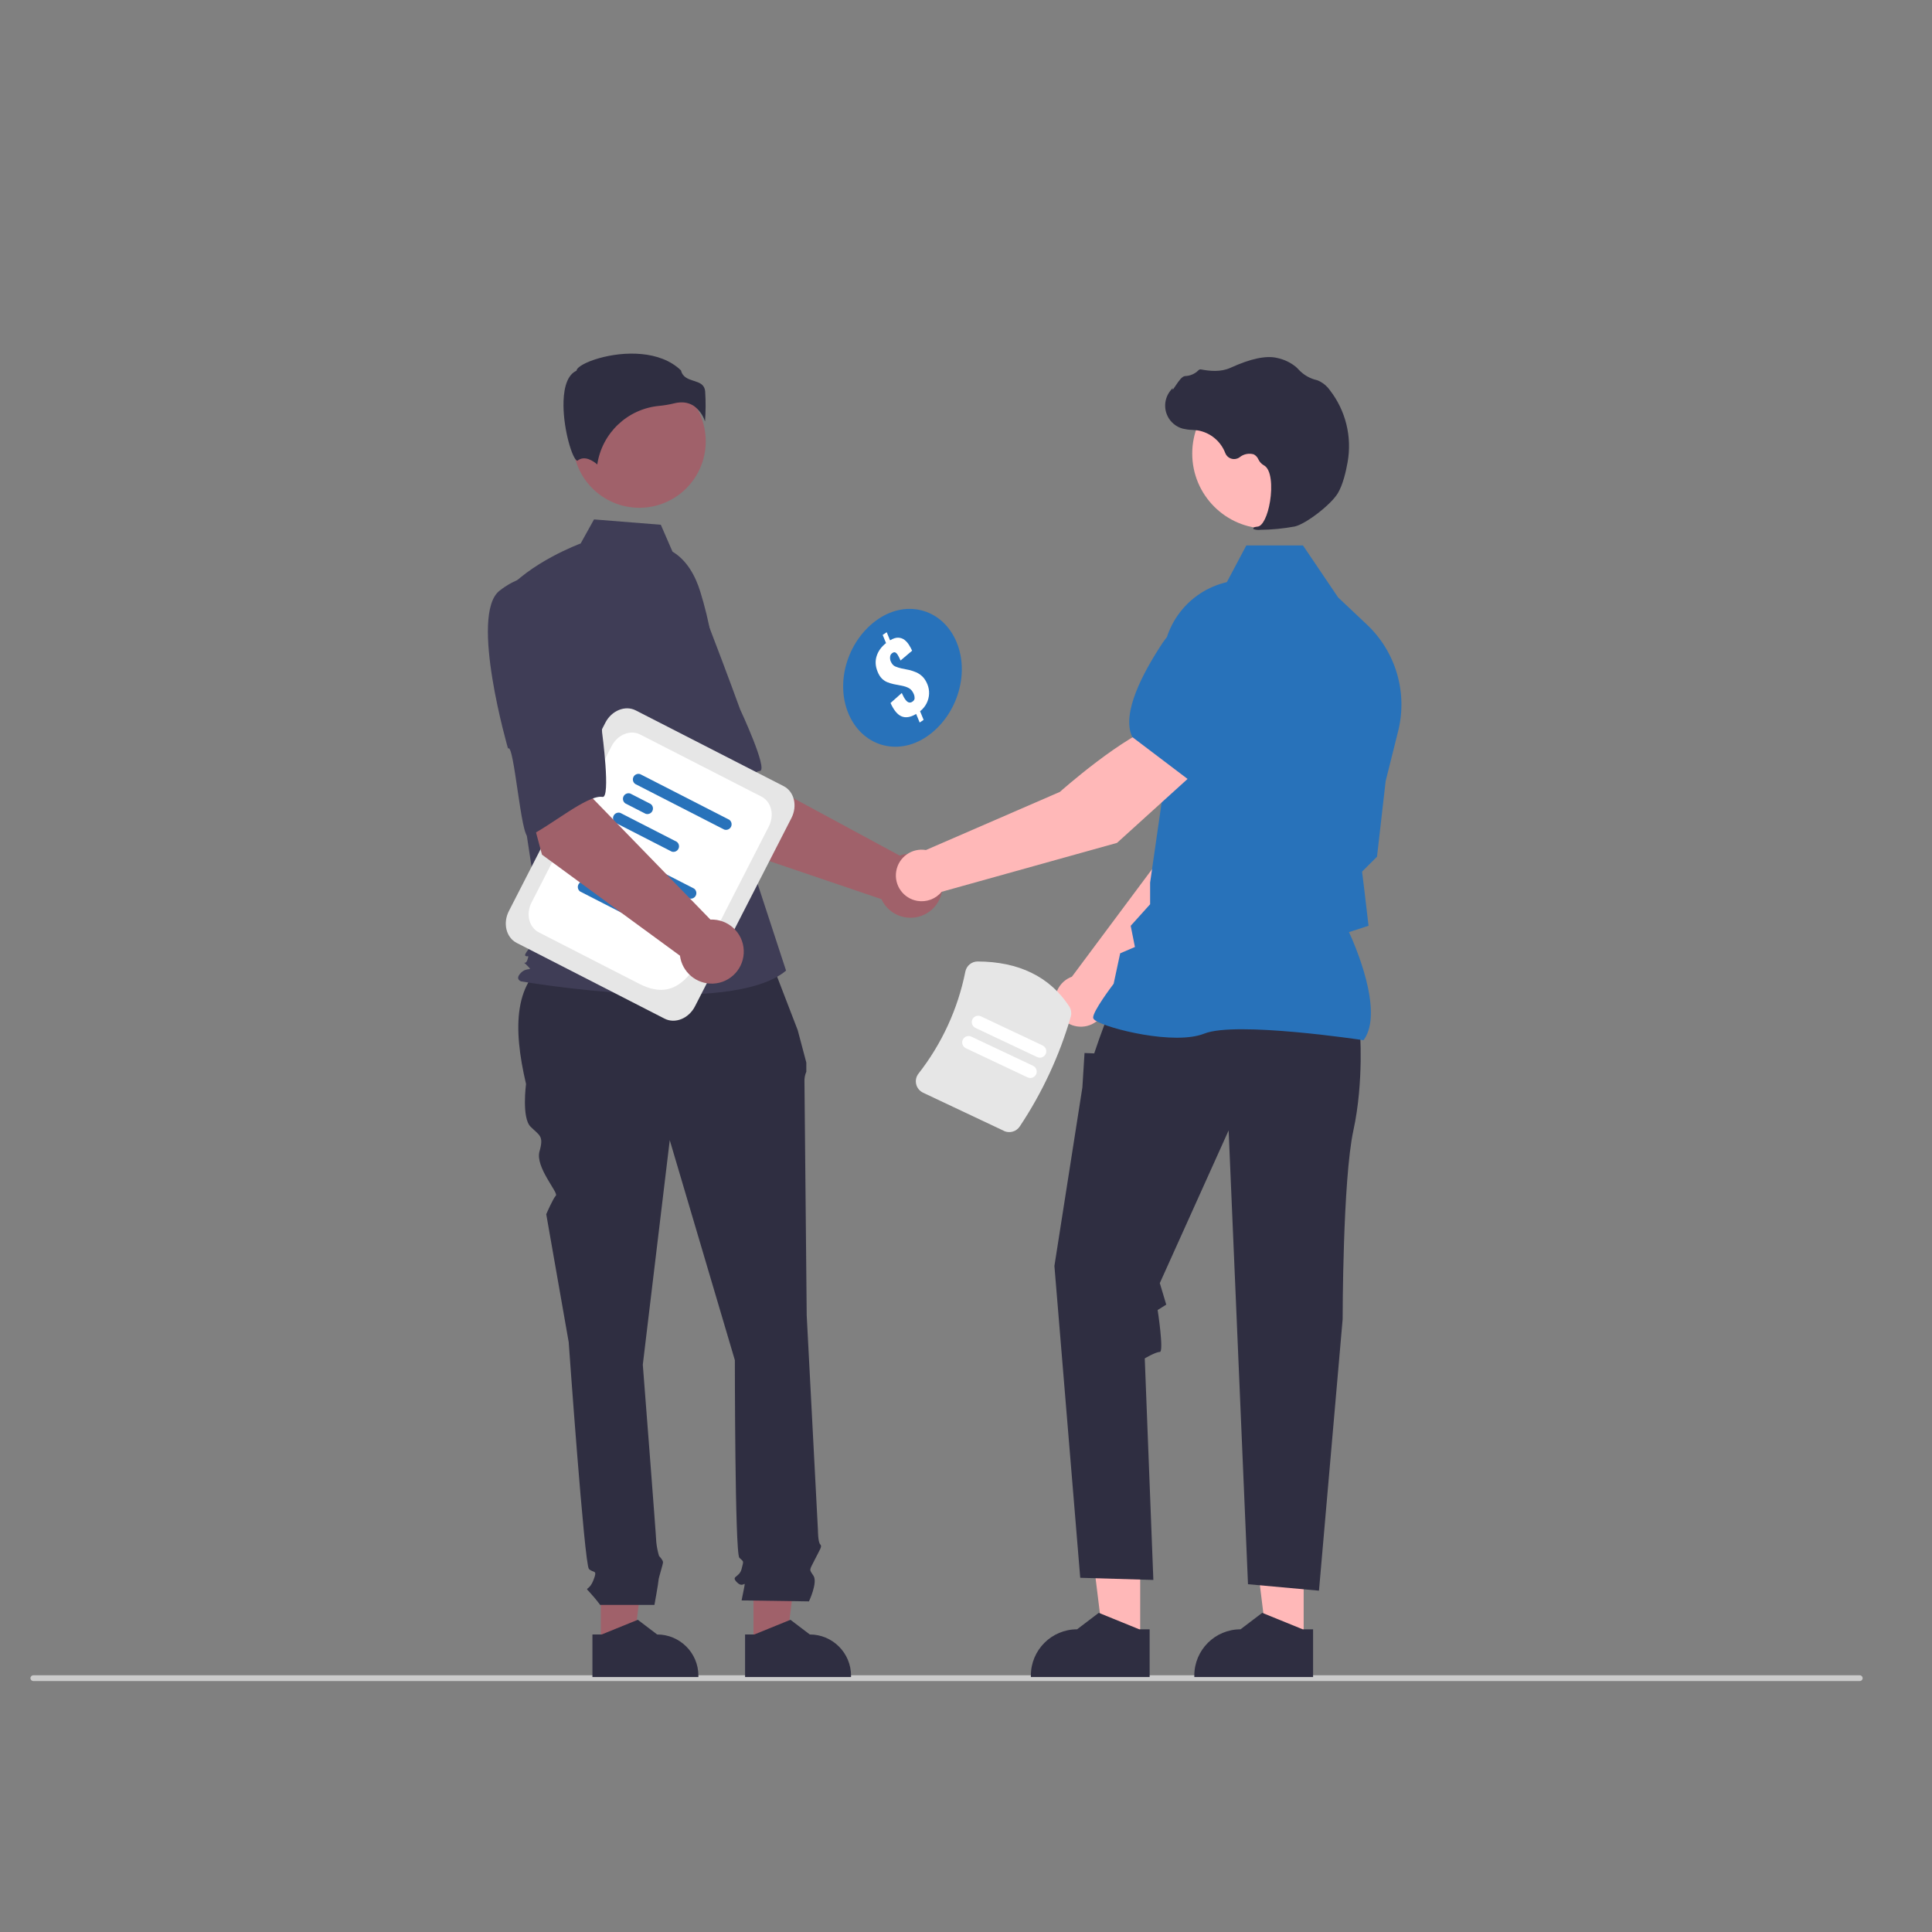 <?xml version="1.0" encoding="UTF-8"?><svg id="Layer_1" xmlns="http://www.w3.org/2000/svg" viewBox="0 0 800 800"><rect x="0" y="0" width="800" height="800" fill="#808080" stroke="none"/><defs><style>.cls-1{fill:#2f2e41;}.cls-2{fill:#fff;}.cls-3{fill:#3f3d56;}.cls-4{fill:#2872ba;}.cls-5{fill:#e6e6e6;}.cls-6{fill:#ffb8b8;}.cls-7{fill:#a0616a;}.cls-8{fill:#ccc;}</style></defs><path class="cls-8" d="M771.28,694.89c0,.66-.53,1.19-1.18,1.19H13.8c-.66,0-1.19-.53-1.19-1.19s.53-1.19,1.19-1.19H770.09c.66,0,1.19,.53,1.19,1.18h0Z"/><path class="cls-7" d="M297.93,349.57l-28.65-45,33.18-17.77,8.71,34.33,61.36,33.15c6.89-2.48,14.49,1.1,16.97,7.99,2.48,6.89-1.1,14.49-7.99,16.97-6.47,2.33-13.65-.67-16.53-6.92l-67.04-22.77Z"/><path class="cls-3" d="M248.35,250.6c-9,13.22,22.99,61.26,22.99,61.26,1.56-3.36,16.46,34.37,18.95,32.14,7.09-6.33,18.19-23.98,24.37-24.76,3.53-.45-8.18-25.48-8.18-25.48,0,0-5.35-14.78-12.62-33.66-3.97-10.93-13.27-19.05-24.63-21.54,0,0-11.88-1.18-20.88,12.04Z"/><polygon class="cls-7" points="248.79 681.24 262.4 681.24 268.87 628.75 248.79 628.75 248.79 681.24"/><path class="cls-1" d="M245.32,676.8h3.83s14.95-6.08,14.95-6.08l8.01,6.08h0c9.43,0,17.08,7.65,17.08,17.08v.55h-43.88s0-17.63,0-17.63Z"/><polygon class="cls-7" points="312 681.24 325.61 681.24 332.09 628.75 312 628.75 312 681.24"/><path class="cls-1" d="M308.53,676.8h3.83s14.95-6.08,14.95-6.08l8.01,6.08h0c9.43,0,17.08,7.65,17.08,17.08v.55h-43.88s0-17.63,0-17.63Z"/><path class="cls-1" d="M317.89,394.3l-88.51,2.21c-16.81,9.13-17.06,28.89-11.56,52.35,0,0-1.86,13.94,1.86,17.66s5.58,3.72,3.72,10.23,7.96,17.14,6.77,18.33-3.98,7.7-3.98,7.7l9.3,52.99s6.51,92.04,8.37,93.9,3.72,0,1.86,4.65-3.72,2.79-1.86,4.65c1.65,1.78,3.2,3.64,4.65,5.58h22.48s1.69-9.3,1.69-10.23,1.86-6.51,1.86-7.44-1.64-2.57-1.64-2.57c-.57-1.89-.95-3.83-1.15-5.79,0-1.86-5.58-73.44-5.58-73.44l11.16-92.97,26.96,91.11s0,79.95,1.86,81.81,1.86,.93,.93,4.65-4.65,2.79-1.86,5.58c2.79,2.79,3.72-1.86,2.79,2.79l-.93,4.65,27.89,.4s3.72-7.84,1.86-10.63-1.75-2.03,.52-6.59,3.2-5.49,2.27-6.42-.93-5.87-.93-5.87l-4.65-88.95s-.93-93.9-.93-96.68c-.07-1.44,.19-2.87,.77-4.18v-3.79l-3.56-13.41-12.42-32.25Z"/><circle class="cls-7" cx="264.73" cy="182.76" r="27.5"/><path class="cls-3" d="M278.48,228.44c5.92,3.52,9.47,9.99,11.5,16.58,3.77,12.19,6.03,24.8,6.75,37.54l2.15,38.14,26.61,81.21c-23.06,19.52-109.76,4.44-109.76,4.44,0,0-2.66-.89,0-3.55s5.25-.3,2.59-2.96-.83,.3,.06-2.36,0-.89-.89-1.77,6.87-8.87,6.87-8.87l-7.1-46.62-8.87-94.03c10.65-13.31,32.05-21.15,32.05-21.15l5.53-9.96,27.66,2.21,4.84,11.15Z"/><path class="cls-1" d="M287.4,168.15c2.14,1.59,3.72,3.82,4.53,6.36,.31-4.15,.33-8.32,.06-12.48-.32-2.92-2.38-3.58-4.76-4.34-2.15-.69-4.58-1.46-5.24-4.3-8.64-8.41-23.69-7.99-33.99-5.05-5.67,1.61-8.93,3.69-9.22,4.9l-.06,.25-.23,.12c-4.37,2.18-5.22,9.08-5.16,14.48,.11,10.18,3.62,21.73,5.6,22.67,.1,.05,.13,.03,.18,0h0c2.98-2.38,6.62,.18,8.21,1.57,1.94-13.01,12.51-23.03,25.61-24.26,2.08-.2,4.14-.55,6.17-1.04,1.03-.27,2.09-.41,3.15-.41,1.83-.03,3.63,.51,5.15,1.53Z"/><path class="cls-6" d="M458.11,416.21l52.9-53.72,13.94-42.96-22.43-9.07c-11.11,11.21-22.55,45.51-22.55,45.51l-36.11,48.46c-.29,.11-.58,.22-.86,.35-5.34,2.52-7.62,8.89-5.1,14.23,2.52,5.34,8.89,7.62,14.23,5.1,3.17-1.5,5.4-4.45,5.98-7.9Z"/><path class="cls-4" d="M496.4,315.37l28.36,8.2,.11-.02c10.43-2.02,18.67-19.35,23.76-33.53,3.47-9.7-1.17-20.44-10.61-24.56h0c-6.87-2.94-14.81-1.73-20.5,3.13l-14.14,12.18-6.97,34.6Z"/><polygon class="cls-6" points="472.13 679.64 456.88 679.64 449.62 620.81 472.14 620.81 472.13 679.64"/><path class="cls-1" d="M476.03,674.66h-4.29s-16.76-6.82-16.76-6.82l-8.98,6.82h0c-10.57,0-19.14,8.57-19.14,19.14v.62h49.18s0-19.76,0-19.76Z"/><polygon class="cls-6" points="539.82 679.64 524.56 679.64 517.31 620.81 539.82 620.81 539.82 679.64"/><path class="cls-1" d="M543.71,674.66h-4.29s-16.76-6.82-16.76-6.82l-8.98,6.82h0c-10.57,0-19.14,8.57-19.14,19.14v.62h49.18s0-19.76,0-19.76Z"/><path class="cls-1" d="M563.08,426.22s1.78,21.37-2.67,41.86c-4.45,20.48-4.45,78.17-4.45,78.17l-9.8,112.41-29.39-2.67-8.02-187.91-28.5,63.23,2.67,8.91-3.56,2.23s2.67,17.37,.89,17.37-6.23,2.67-6.23,2.67l3.56,91.73-30.28-.89-10.69-129.13,11.58-73.92,.89-14.25,4.01,.16,2.04-5.95,3.75-10.24,104.2,6.23Z"/><path class="cls-4" d="M564.62,430.71l.16-.22c8.48-11.87-4.27-40.39-6.2-44.52l8.1-2.63-1.82-15.5-.86-6.91,6.19-6.19,.02-.15,3.56-31.17,5.18-20.7c3.97-15.94-.96-32.77-12.9-44.05l-11.97-11.29-14.55-21.53h-23.46l-8.05,15.2c-16.1,3.72-27.23,18.41-26.46,34.92l1.82,39.86-7.14,49.62v8.98s-8.04,8.93-8.04,8.93l1.75,8.77-6.11,2.62-2.7,12.6c-1.12,1.47-8.49,11.31-8.49,13.99,0,.4,.3,.79,.94,1.23,5.03,3.4,32.8,10.34,45.09,5.42,13.09-5.24,65.15,2.62,65.67,2.7l.27,.04Z"/><circle class="cls-6" cx="524.75" cy="187.82" r="31.07"/><path class="cls-1" d="M521.78,219.39c4.81-.05,9.61-.51,14.35-1.38,4.69-1.08,15.03-9.08,17.85-13.8h0c2.09-3.51,3.35-8.94,4.04-12.87,1.87-10.53-.81-21.37-7.38-29.81-1.25-1.75-2.95-3.13-4.93-3.99-.17-.06-.35-.12-.53-.16-2.86-.67-5.45-2.19-7.44-4.34-.39-.44-.8-.84-1.25-1.22-2.23-1.79-4.86-3.02-7.66-3.6-4.53-1.09-11.01,.28-19.25,4.05-4.14,1.9-8.74,1.37-12.29,.7-.4-.07-.81,.08-1.08,.4-1.46,1.45-3.42,2.29-5.48,2.35-1.26,.09-2.54,1.87-4.07,4.18-.35,.53-.76,1.14-1.05,1.51l-.06-.7-.69,.8c-3.56,4.14-3.1,10.38,1.04,13.94,1.11,.96,2.42,1.66,3.84,2.04,1.28,.3,2.58,.48,3.89,.52,.79,.05,1.62,.1,2.41,.22,5.16,.92,9.46,4.48,11.32,9.38,.78,2.01,3.04,3,5.04,2.22,.32-.12,.61-.28,.89-.48,1.63-1.34,3.81-1.79,5.84-1.22,.87,.45,1.56,1.19,1.94,2.09,.47,1,1.23,1.84,2.18,2.41,3.24,1.56,3.64,8.85,2.65,14.96-.95,5.89-3.03,10.18-5.05,10.45-1.55,.2-1.73,.32-1.83,.59l-.09,.25,.18,.23c.87,.29,1.79,.39,2.7,.29Z"/><path class="cls-6" d="M496,318.7l-14.94-19.03c-15.21,4.19-42.21,28.25-42.21,28.25l-55.44,24.06c-5.82-.98-11.33,2.95-12.3,8.76-.98,5.82,2.95,11.33,8.76,12.3,3.78,.63,7.6-.8,10.03-3.76l72.63-20.26,33.47-30.33Z"/><path class="cls-4" d="M492.42,323.05l23.57-26.27,1.31-18.62c.5-7.46-3.28-14.55-9.75-18.3h0c-8.95-5.11-20.33-2.41-26.03,6.17-8.33,12.55-17.29,29.52-12.68,39.09l.05,.1,23.53,17.83Z"/><path class="cls-5" d="M275.19,421.8l-61.25-31.37c-4.36-2.23-5.8-8.15-3.22-13.19l39.94-77.98c2.58-5.04,8.23-7.33,12.59-5.1l61.25,31.37c4.36,2.23,5.8,8.15,3.22,13.19l-39.94,77.98c-2.58,5.04-8.23,7.33-12.59,5.1Z"/><path class="cls-2" d="M264.73,407.38l-41.62-21.31c-4.08-2.09-5.43-7.63-3.01-12.36l33.18-64.79c2.42-4.72,7.71-6.87,11.79-4.78l50.26,25.74c4.08,2.09,5.43,7.63,3.01,12.36l-18.03,35.2c-10.78,21.04-17.41,39.25-35.59,29.94Z"/><path class="cls-4" d="M285.3,372l-36.86-18.88c-1.04-.74-1.28-2.18-.54-3.22,.59-.83,1.66-1.17,2.62-.85l36.86,18.88c1.04,.74,1.28,2.18,.54,3.22-.59,.83-1.66,1.17-2.62,.85Z"/><path class="cls-4" d="M252.75,365.45l-8.41-4.31c-1.04-.74-1.28-2.18-.54-3.22,.59-.83,1.66-1.17,2.62-.85l8.41,4.31c1.04,.74,1.28,2.18,.54,3.22-.59,.83-1.66,1.17-2.62,.85Z"/><path class="cls-4" d="M263.54,381.1l-23.31-11.94c-1.04-.74-1.28-2.18-.54-3.22,.59-.83,1.66-1.17,2.62-.85l23.31,11.94c1.04,.74,1.28,2.18,.54,3.22-.59,.83-1.66,1.17-2.62,.85h0Z"/><path class="cls-4" d="M299.89,343.51l-36.86-18.88c-1.04-.74-1.28-2.18-.54-3.22,.59-.83,1.66-1.17,2.62-.85l36.86,18.88c1.04,.74,1.28,2.18,.54,3.22-.59,.83-1.66,1.17-2.62,.85Z"/><path class="cls-4" d="M267.33,336.97l-8.41-4.31c-1.04-.74-1.28-2.18-.54-3.22,.59-.83,1.66-1.17,2.62-.85l8.41,4.31c1.04,.74,1.28,2.18,.54,3.22-.59,.83-1.66,1.17-2.62,.85Z"/><path class="cls-4" d="M278.12,352.62l-23.31-11.94c-1.04-.74-1.28-2.18-.54-3.22,.59-.83,1.66-1.17,2.62-.85l23.31,11.94c1.04,.74,1.28,2.18,.54,3.22-.59,.83-1.66,1.17-2.62,.85h0Z"/><path class="cls-7" d="M224.43,353.91l-13.84-51.52,36.98-7-1.99,35.36,48.59,50.03c7.32-.3,13.5,5.39,13.8,12.71,.3,7.32-5.39,13.5-12.71,13.8-6.87,.28-12.82-4.74-13.7-11.56l-57.13-41.83Z"/><path class="cls-3" d="M206.81,244.63c-12.55,9.91,3.56,65.34,3.56,65.34,2.49-2.74,5.39,37.72,8.44,36.34,8.67-3.92,24.55-17.42,30.67-16.32,3.5,.63-.17-26.76-.17-26.76,0,0-.67-15.7-1.94-35.89-.51-11.61-6.94-22.16-17.03-27.93,0,0-10.97-4.69-23.53,5.22Z"/><path class="cls-5" d="M415.67,468.25l-33.43-15.78c-1.45-.68-2.51-1.99-2.87-3.54-.37-1.52-.02-3.13,.95-4.36,9.68-12.37,16.33-26.85,19.41-42.25,.48-2.43,2.61-4.19,5.09-4.19,17.05,.06,29.79,6.28,37.87,18.5,.86,1.29,1.11,2.89,.69,4.38-4.68,16.12-11.8,31.44-21.11,45.41-1.43,2.18-4.25,2.98-6.61,1.86Z"/><path class="cls-2" d="M425.5,446.12l-25.56-12.07c-1.32-.63-1.89-2.21-1.27-3.53,.63-1.32,2.21-1.89,3.53-1.27h0l25.56,12.07c1.32,.63,1.89,2.21,1.27,3.53-.63,1.32-2.21,1.89-3.53,1.27h0Z"/><path class="cls-2" d="M429.47,437.71l-25.56-12.07c-1.32-.63-1.89-2.21-1.27-3.53,.63-1.32,2.21-1.89,3.53-1.27h0l25.56,12.07c1.32,.63,1.89,2.21,1.27,3.53-.63,1.32-2.21,1.89-3.53,1.27h0Z"/><path class="cls-4" d="M396.15,266.02c5.52,13.42-.13,30.67-12.43,39-12.3,8.33-26.92,3.78-32.46-9.71s.13-30.67,12.43-39c12.3-8.33,26.92-3.78,32.46,9.71Z"/><path class="cls-2" d="M380.81,299.16l-1.45-3.53c-2.29,1.38-4.3,1.72-6.02,1.01-1.72-.71-3.25-2.56-4.59-5.54,1.56-1.38,3.11-2.77,4.66-4.15,.53,1.22,1.04,2.15,1.53,2.79,.49,.65,.97,1.02,1.44,1.13,.47,.11,.95,0,1.43-.32,.61-.41,.91-.9,.91-1.47,0-.58-.1-1.11-.31-1.61-.49-1.19-1.16-2.02-2.01-2.5-.85-.48-1.89-.83-3.13-1.06-1.07-.21-2.14-.41-3.21-.62-.92-.21-1.78-.47-2.6-.79-.81-.32-1.56-.82-2.26-1.49-.69-.67-1.3-1.63-1.8-2.86-.93-2.26-1.06-4.42-.4-6.49,.66-2.07,1.96-3.86,3.89-5.37l-1.39-3.38c.56-.37,1.11-.74,1.67-1.12l1.38,3.35c1.29-.77,2.43-1.14,3.43-1.09,.99,.05,1.85,.36,2.57,.92,.72,.57,1.34,1.26,1.85,2.08,.52,.82,.95,1.62,1.29,2.39-1.6,1.35-3.19,2.7-4.79,4.06-.37-.84-.73-1.56-1.07-2.15-.34-.59-.69-.98-1.07-1.17-.37-.19-.8-.11-1.29,.25-.55,.36-.84,.88-.9,1.56-.06,.67,.02,1.26,.22,1.76,.47,1.14,1.11,1.88,1.93,2.22,.82,.34,1.68,.61,2.56,.81,1.03,.21,2.06,.41,3.08,.62,1.04,.24,2.05,.57,3.01,.99,.96,.42,1.84,1.01,2.63,1.79,.79,.77,1.46,1.83,2.01,3.16,.52,1.26,.75,2.57,.7,3.93-.05,1.36-.39,2.67-1.01,3.92-.62,1.25-1.53,2.36-2.71,3.33l1.46,3.56c-.56,.37-1.11,.74-1.67,1.12Z"/></svg>